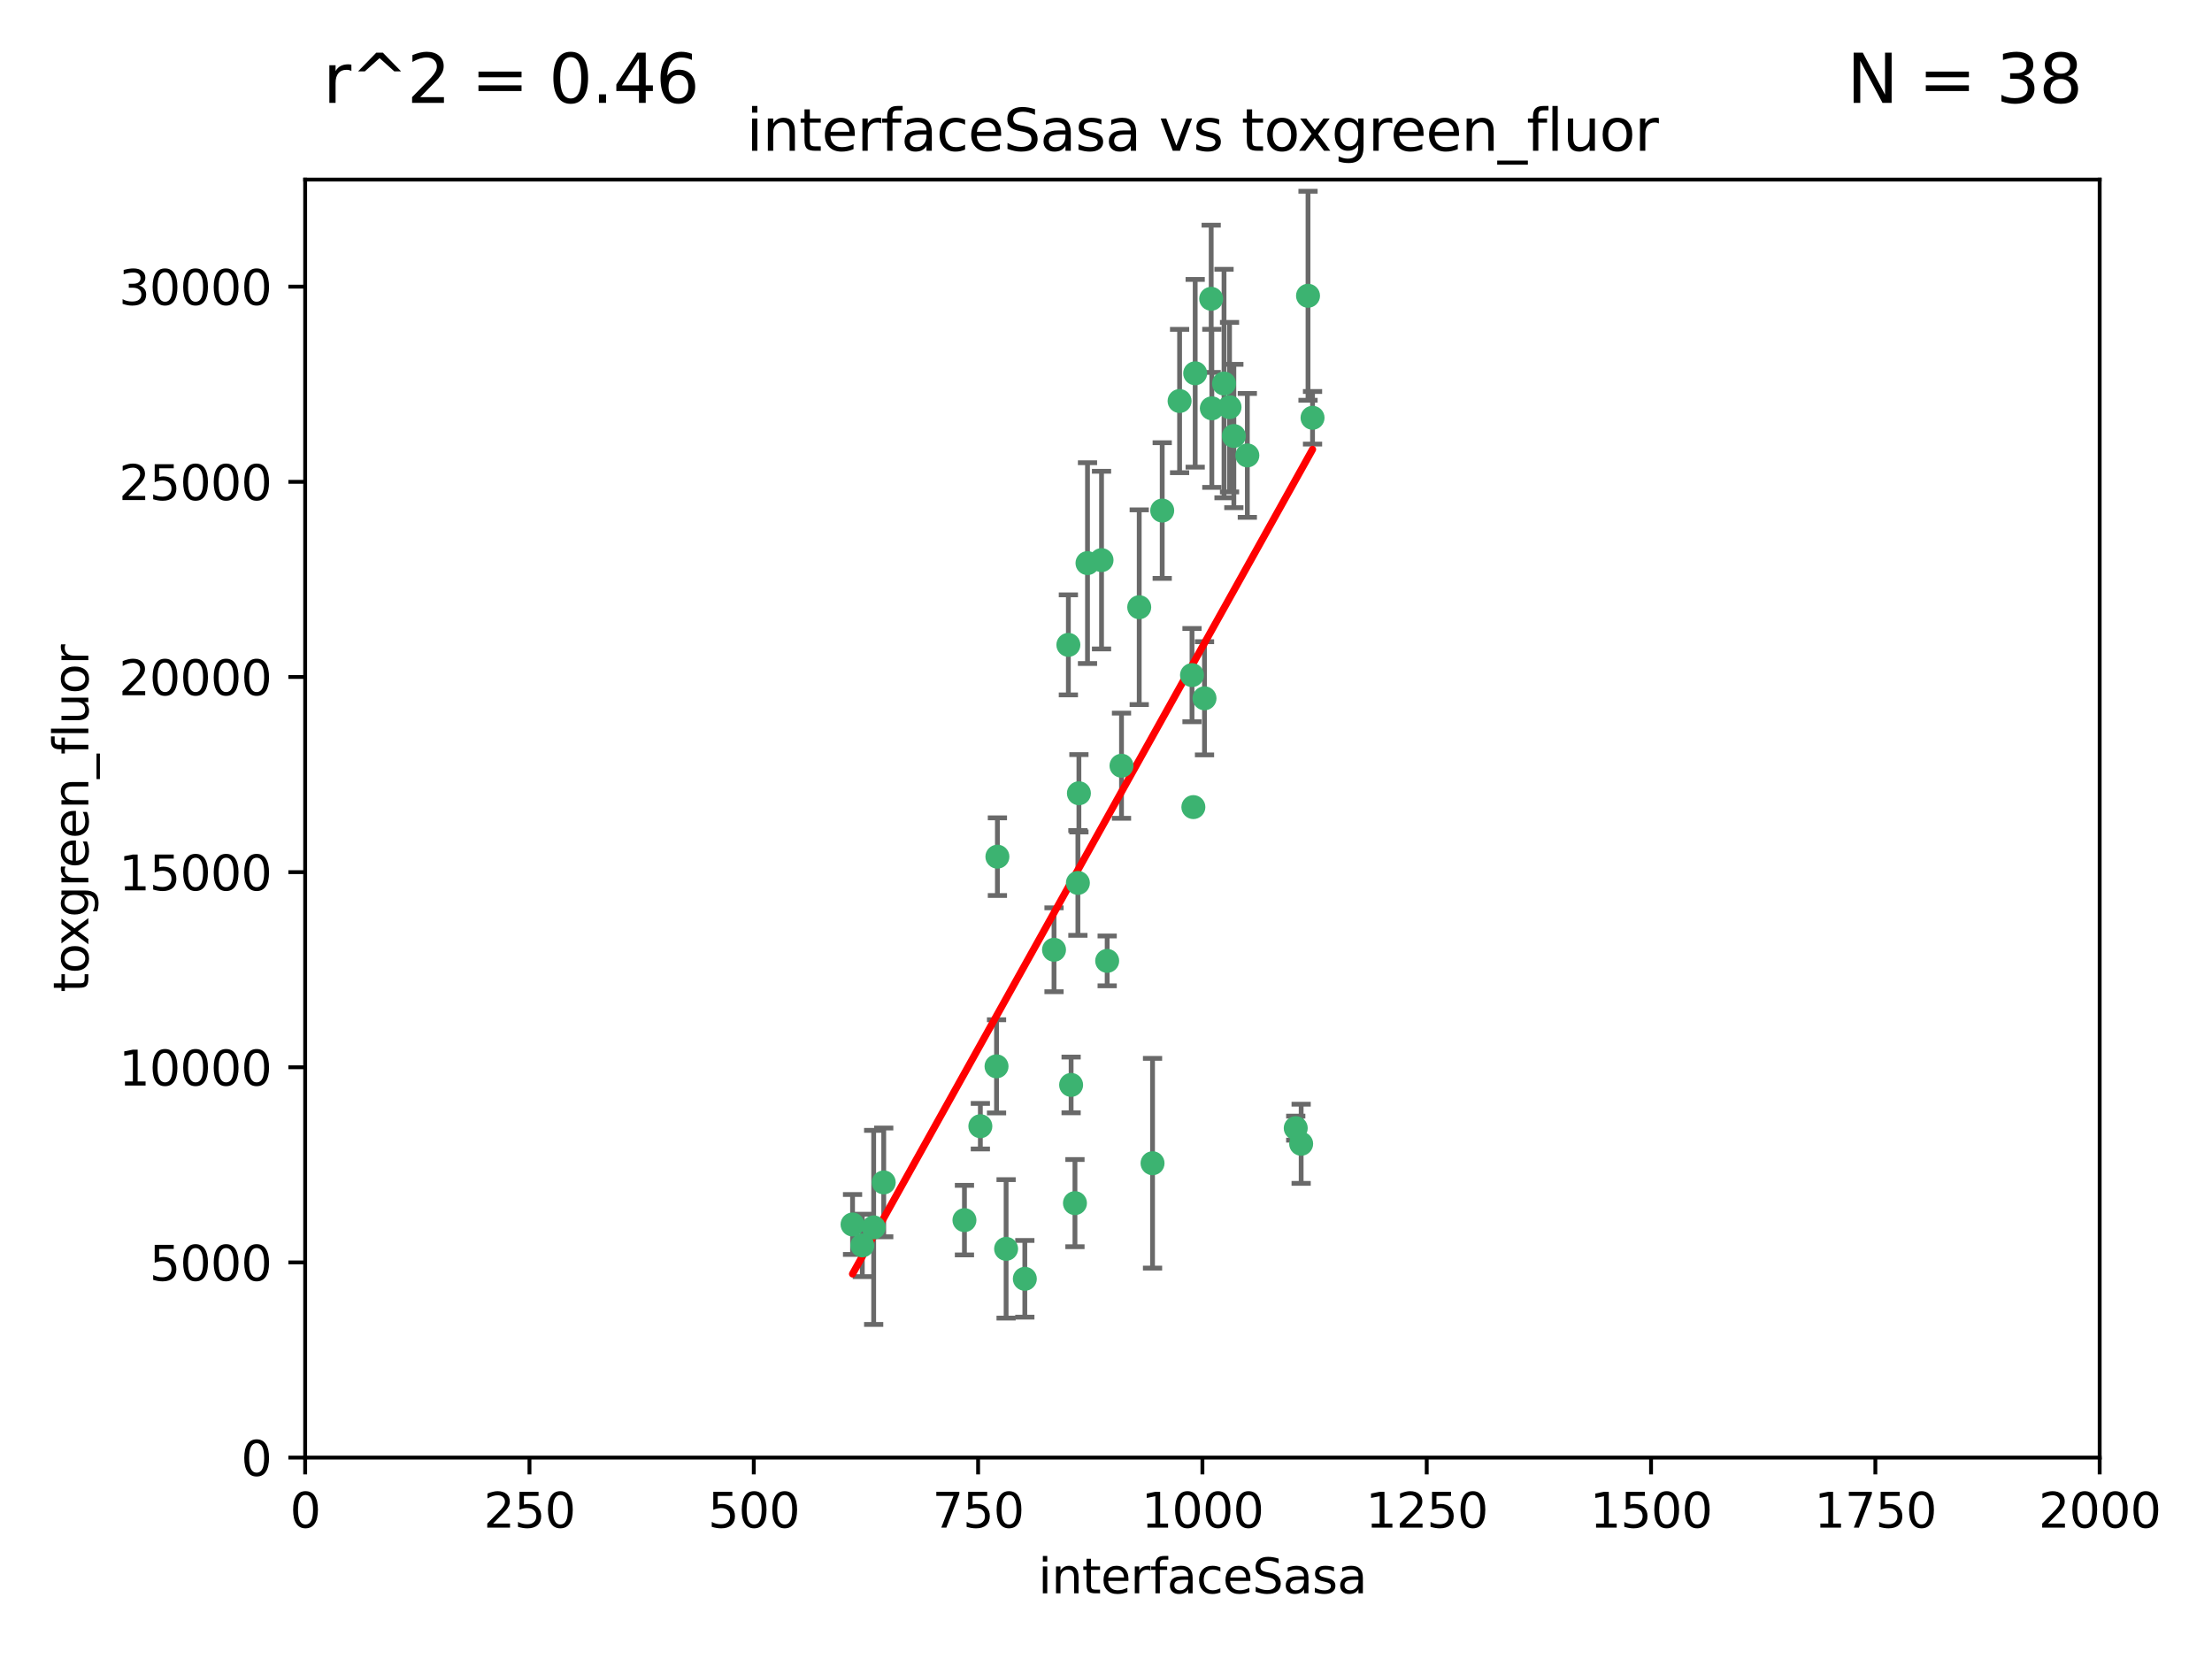 <?xml version="1.0" encoding="utf-8" standalone="no"?>
<!DOCTYPE svg PUBLIC "-//W3C//DTD SVG 1.1//EN"
  "http://www.w3.org/Graphics/SVG/1.1/DTD/svg11.dtd">
<svg xmlns:xlink="http://www.w3.org/1999/xlink" width="460.8pt" height="345.6pt" viewBox="0 0 460.8 345.6" xmlns="http://www.w3.org/2000/svg" version="1.1">
 <defs>
  <style type="text/css">*{stroke-linejoin: round; stroke-linecap: butt}</style>
 </defs>
 <g id="figure_1">
  <g id="patch_1">
   <path d="M 0 345.6 
L 460.8 345.6 
L 460.8 0 
L 0 0 
z
" style="fill: #ffffff"/>
  </g>
  <g id="axes_1">
   <g id="patch_2">
    <path d="M 63.571 303.64 
L 437.4 303.64 
L 437.4 37.411 
L 63.571 37.411 
z
" style="fill: #ffffff"/>
   </g>
   <g id="PathCollection_1">
    <defs>
     <path id="m2551315d1f" d="M 0 1.118 
C 0.297 1.118 0.581 1 0.791 0.791 
C 1 0.581 1.118 0.297 1.118 0 
C 1.118 -0.297 1 -0.581 0.791 -0.791 
C 0.581 -1 0.297 -1.118 0 -1.118 
C -0.297 -1.118 -0.581 -1 -0.791 -0.791 
C -1 -0.581 -1.118 -0.297 -1.118 0 
C -1.118 0.297 -1 0.581 -0.791 0.791 
C -0.581 1 -0.297 1.118 0 1.118 
z
" style="stroke: #3cb371"/>
    </defs>
    <g clip-path="url(#pf05a2a9d5d)">
     <use xlink:href="#m2551315d1f" x="272.484" y="61.614" style="fill: #3cb371; stroke: #3cb371"/>
     <use xlink:href="#m2551315d1f" x="257.033" y="90.829" style="fill: #3cb371; stroke: #3cb371"/>
     <use xlink:href="#m2551315d1f" x="242.11" y="106.358" style="fill: #3cb371; stroke: #3cb371"/>
     <use xlink:href="#m2551315d1f" x="252.448" y="85.062" style="fill: #3cb371; stroke: #3cb371"/>
     <use xlink:href="#m2551315d1f" x="254.987" y="79.9" style="fill: #3cb371; stroke: #3cb371"/>
     <use xlink:href="#m2551315d1f" x="273.426" y="87.031" style="fill: #3cb371; stroke: #3cb371"/>
     <use xlink:href="#m2551315d1f" x="250.921" y="145.468" style="fill: #3cb371; stroke: #3cb371"/>
     <use xlink:href="#m2551315d1f" x="229.469" y="116.682" style="fill: #3cb371; stroke: #3cb371"/>
     <use xlink:href="#m2551315d1f" x="226.546" y="117.306" style="fill: #3cb371; stroke: #3cb371"/>
     <use xlink:href="#m2551315d1f" x="252.312" y="62.244" style="fill: #3cb371; stroke: #3cb371"/>
     <use xlink:href="#m2551315d1f" x="179.632" y="259.442" style="fill: #3cb371; stroke: #3cb371"/>
     <use xlink:href="#m2551315d1f" x="230.645" y="200.168" style="fill: #3cb371; stroke: #3cb371"/>
     <use xlink:href="#m2551315d1f" x="259.843" y="94.872" style="fill: #3cb371; stroke: #3cb371"/>
     <use xlink:href="#m2551315d1f" x="248.317" y="140.634" style="fill: #3cb371; stroke: #3cb371"/>
     <use xlink:href="#m2551315d1f" x="248.979" y="77.763" style="fill: #3cb371; stroke: #3cb371"/>
     <use xlink:href="#m2551315d1f" x="224.757" y="165.251" style="fill: #3cb371; stroke: #3cb371"/>
     <use xlink:href="#m2551315d1f" x="256.134" y="84.817" style="fill: #3cb371; stroke: #3cb371"/>
     <use xlink:href="#m2551315d1f" x="245.731" y="83.54" style="fill: #3cb371; stroke: #3cb371"/>
     <use xlink:href="#m2551315d1f" x="269.927" y="235.012" style="fill: #3cb371; stroke: #3cb371"/>
     <use xlink:href="#m2551315d1f" x="240.095" y="242.324" style="fill: #3cb371; stroke: #3cb371"/>
     <use xlink:href="#m2551315d1f" x="223.133" y="226.007" style="fill: #3cb371; stroke: #3cb371"/>
     <use xlink:href="#m2551315d1f" x="219.572" y="197.854" style="fill: #3cb371; stroke: #3cb371"/>
     <use xlink:href="#m2551315d1f" x="223.933" y="250.635" style="fill: #3cb371; stroke: #3cb371"/>
     <use xlink:href="#m2551315d1f" x="207.778" y="178.461" style="fill: #3cb371; stroke: #3cb371"/>
     <use xlink:href="#m2551315d1f" x="207.596" y="222.137" style="fill: #3cb371; stroke: #3cb371"/>
     <use xlink:href="#m2551315d1f" x="237.321" y="126.494" style="fill: #3cb371; stroke: #3cb371"/>
     <use xlink:href="#m2551315d1f" x="200.912" y="254.176" style="fill: #3cb371; stroke: #3cb371"/>
     <use xlink:href="#m2551315d1f" x="184.096" y="246.318" style="fill: #3cb371; stroke: #3cb371"/>
     <use xlink:href="#m2551315d1f" x="222.561" y="134.337" style="fill: #3cb371; stroke: #3cb371"/>
     <use xlink:href="#m2551315d1f" x="233.63" y="159.514" style="fill: #3cb371; stroke: #3cb371"/>
     <use xlink:href="#m2551315d1f" x="271.054" y="238.271" style="fill: #3cb371; stroke: #3cb371"/>
     <use xlink:href="#m2551315d1f" x="213.49" y="266.399" style="fill: #3cb371; stroke: #3cb371"/>
     <use xlink:href="#m2551315d1f" x="204.226" y="234.61" style="fill: #3cb371; stroke: #3cb371"/>
     <use xlink:href="#m2551315d1f" x="248.6" y="168.134" style="fill: #3cb371; stroke: #3cb371"/>
     <use xlink:href="#m2551315d1f" x="182.002" y="255.69" style="fill: #3cb371; stroke: #3cb371"/>
     <use xlink:href="#m2551315d1f" x="177.602" y="255.08" style="fill: #3cb371; stroke: #3cb371"/>
     <use xlink:href="#m2551315d1f" x="209.591" y="260.159" style="fill: #3cb371; stroke: #3cb371"/>
     <use xlink:href="#m2551315d1f" x="224.544" y="183.926" style="fill: #3cb371; stroke: #3cb371"/>
    </g>
   </g>
   <g id="matplotlib.axis_1">
    <g id="xtick_1">
     <g id="line2d_1">
      <defs>
       <path id="m9811c3bdd0" d="M 0 0 
L 0 3.5 
" style="stroke: #000000; stroke-width: 0.8"/>
      </defs>
      <g>
       <use xlink:href="#m9811c3bdd0" x="63.571" y="303.64" style="stroke: #000000; stroke-width: 0.8"/>
      </g>
     </g>
     <g id="text_1">
      <!-- 0 -->
      <g transform="translate(60.39 318.238)scale(0.1 -0.1)">
       <defs>
        <path id="DejaVuSans-30" d="M 2034 4250 
Q 1547 4250 1301 3770 
Q 1056 3291 1056 2328 
Q 1056 1369 1301 889 
Q 1547 409 2034 409 
Q 2525 409 2770 889 
Q 3016 1369 3016 2328 
Q 3016 3291 2770 3770 
Q 2525 4250 2034 4250 
z
M 2034 4750 
Q 2819 4750 3233 4129 
Q 3647 3509 3647 2328 
Q 3647 1150 3233 529 
Q 2819 -91 2034 -91 
Q 1250 -91 836 529 
Q 422 1150 422 2328 
Q 422 3509 836 4129 
Q 1250 4750 2034 4750 
z
" transform="scale(0.016)"/>
       </defs>
       <use xlink:href="#DejaVuSans-30"/>
      </g>
     </g>
    </g>
    <g id="xtick_2">
     <g id="line2d_2">
      <g>
       <use xlink:href="#m9811c3bdd0" x="110.3" y="303.64" style="stroke: #000000; stroke-width: 0.8"/>
      </g>
     </g>
     <g id="text_2">
      <!-- 250 -->
      <g transform="translate(100.756 318.238)scale(0.1 -0.1)">
       <defs>
        <path id="DejaVuSans-32" d="M 1228 531 
L 3431 531 
L 3431 0 
L 469 0 
L 469 531 
Q 828 903 1448 1529 
Q 2069 2156 2228 2338 
Q 2531 2678 2651 2914 
Q 2772 3150 2772 3378 
Q 2772 3750 2511 3984 
Q 2250 4219 1831 4219 
Q 1534 4219 1204 4116 
Q 875 4013 500 3803 
L 500 4441 
Q 881 4594 1212 4672 
Q 1544 4750 1819 4750 
Q 2544 4750 2975 4387 
Q 3406 4025 3406 3419 
Q 3406 3131 3298 2873 
Q 3191 2616 2906 2266 
Q 2828 2175 2409 1742 
Q 1991 1309 1228 531 
z
" transform="scale(0.016)"/>
        <path id="DejaVuSans-35" d="M 691 4666 
L 3169 4666 
L 3169 4134 
L 1269 4134 
L 1269 2991 
Q 1406 3038 1543 3061 
Q 1681 3084 1819 3084 
Q 2600 3084 3056 2656 
Q 3513 2228 3513 1497 
Q 3513 744 3044 326 
Q 2575 -91 1722 -91 
Q 1428 -91 1123 -41 
Q 819 9 494 109 
L 494 744 
Q 775 591 1075 516 
Q 1375 441 1709 441 
Q 2250 441 2565 725 
Q 2881 1009 2881 1497 
Q 2881 1984 2565 2268 
Q 2250 2553 1709 2553 
Q 1456 2553 1204 2497 
Q 953 2441 691 2322 
L 691 4666 
z
" transform="scale(0.016)"/>
       </defs>
       <use xlink:href="#DejaVuSans-32"/>
       <use xlink:href="#DejaVuSans-35" x="63.623"/>
       <use xlink:href="#DejaVuSans-30" x="127.246"/>
      </g>
     </g>
    </g>
    <g id="xtick_3">
     <g id="line2d_3">
      <g>
       <use xlink:href="#m9811c3bdd0" x="157.028" y="303.64" style="stroke: #000000; stroke-width: 0.8"/>
      </g>
     </g>
     <g id="text_3">
      <!-- 500 -->
      <g transform="translate(147.485 318.238)scale(0.1 -0.1)">
       <use xlink:href="#DejaVuSans-35"/>
       <use xlink:href="#DejaVuSans-30" x="63.623"/>
       <use xlink:href="#DejaVuSans-30" x="127.246"/>
      </g>
     </g>
    </g>
    <g id="xtick_4">
     <g id="line2d_4">
      <g>
       <use xlink:href="#m9811c3bdd0" x="203.757" y="303.64" style="stroke: #000000; stroke-width: 0.8"/>
      </g>
     </g>
     <g id="text_4">
      <!-- 750 -->
      <g transform="translate(194.213 318.238)scale(0.1 -0.1)">
       <defs>
        <path id="DejaVuSans-37" d="M 525 4666 
L 3525 4666 
L 3525 4397 
L 1831 0 
L 1172 0 
L 2766 4134 
L 525 4134 
L 525 4666 
z
" transform="scale(0.016)"/>
       </defs>
       <use xlink:href="#DejaVuSans-37"/>
       <use xlink:href="#DejaVuSans-35" x="63.623"/>
       <use xlink:href="#DejaVuSans-30" x="127.246"/>
      </g>
     </g>
    </g>
    <g id="xtick_5">
     <g id="line2d_5">
      <g>
       <use xlink:href="#m9811c3bdd0" x="250.486" y="303.64" style="stroke: #000000; stroke-width: 0.8"/>
      </g>
     </g>
     <g id="text_5">
      <!-- 1000 -->
      <g transform="translate(237.761 318.238)scale(0.1 -0.1)">
       <defs>
        <path id="DejaVuSans-31" d="M 794 531 
L 1825 531 
L 1825 4091 
L 703 3866 
L 703 4441 
L 1819 4666 
L 2450 4666 
L 2450 531 
L 3481 531 
L 3481 0 
L 794 0 
L 794 531 
z
" transform="scale(0.016)"/>
       </defs>
       <use xlink:href="#DejaVuSans-31"/>
       <use xlink:href="#DejaVuSans-30" x="63.623"/>
       <use xlink:href="#DejaVuSans-30" x="127.246"/>
       <use xlink:href="#DejaVuSans-30" x="190.869"/>
      </g>
     </g>
    </g>
    <g id="xtick_6">
     <g id="line2d_6">
      <g>
       <use xlink:href="#m9811c3bdd0" x="297.214" y="303.64" style="stroke: #000000; stroke-width: 0.8"/>
      </g>
     </g>
     <g id="text_6">
      <!-- 1250 -->
      <g transform="translate(284.489 318.238)scale(0.1 -0.1)">
       <use xlink:href="#DejaVuSans-31"/>
       <use xlink:href="#DejaVuSans-32" x="63.623"/>
       <use xlink:href="#DejaVuSans-35" x="127.246"/>
       <use xlink:href="#DejaVuSans-30" x="190.869"/>
      </g>
     </g>
    </g>
    <g id="xtick_7">
     <g id="line2d_7">
      <g>
       <use xlink:href="#m9811c3bdd0" x="343.943" y="303.64" style="stroke: #000000; stroke-width: 0.8"/>
      </g>
     </g>
     <g id="text_7">
      <!-- 1500 -->
      <g transform="translate(331.218 318.238)scale(0.1 -0.1)">
       <use xlink:href="#DejaVuSans-31"/>
       <use xlink:href="#DejaVuSans-35" x="63.623"/>
       <use xlink:href="#DejaVuSans-30" x="127.246"/>
       <use xlink:href="#DejaVuSans-30" x="190.869"/>
      </g>
     </g>
    </g>
    <g id="xtick_8">
     <g id="line2d_8">
      <g>
       <use xlink:href="#m9811c3bdd0" x="390.671" y="303.64" style="stroke: #000000; stroke-width: 0.8"/>
      </g>
     </g>
     <g id="text_8">
      <!-- 1750 -->
      <g transform="translate(377.946 318.238)scale(0.1 -0.1)">
       <use xlink:href="#DejaVuSans-31"/>
       <use xlink:href="#DejaVuSans-37" x="63.623"/>
       <use xlink:href="#DejaVuSans-35" x="127.246"/>
       <use xlink:href="#DejaVuSans-30" x="190.869"/>
      </g>
     </g>
    </g>
    <g id="xtick_9">
     <g id="line2d_9">
      <g>
       <use xlink:href="#m9811c3bdd0" x="437.4" y="303.64" style="stroke: #000000; stroke-width: 0.8"/>
      </g>
     </g>
     <g id="text_9">
      <!-- 2000 -->
      <g transform="translate(424.675 318.238)scale(0.1 -0.1)">
       <use xlink:href="#DejaVuSans-32"/>
       <use xlink:href="#DejaVuSans-30" x="63.623"/>
       <use xlink:href="#DejaVuSans-30" x="127.246"/>
       <use xlink:href="#DejaVuSans-30" x="190.869"/>
      </g>
     </g>
    </g>
    <g id="text_10">
     <!-- interfaceSasa -->
     <g transform="translate(216.279 331.917)scale(0.1 -0.1)">
      <defs>
       <path id="DejaVuSans-69" d="M 603 3500 
L 1178 3500 
L 1178 0 
L 603 0 
L 603 3500 
z
M 603 4863 
L 1178 4863 
L 1178 4134 
L 603 4134 
L 603 4863 
z
" transform="scale(0.016)"/>
       <path id="DejaVuSans-6e" d="M 3513 2113 
L 3513 0 
L 2938 0 
L 2938 2094 
Q 2938 2591 2744 2837 
Q 2550 3084 2163 3084 
Q 1697 3084 1428 2787 
Q 1159 2491 1159 1978 
L 1159 0 
L 581 0 
L 581 3500 
L 1159 3500 
L 1159 2956 
Q 1366 3272 1645 3428 
Q 1925 3584 2291 3584 
Q 2894 3584 3203 3211 
Q 3513 2838 3513 2113 
z
" transform="scale(0.016)"/>
       <path id="DejaVuSans-74" d="M 1172 4494 
L 1172 3500 
L 2356 3500 
L 2356 3053 
L 1172 3053 
L 1172 1153 
Q 1172 725 1289 603 
Q 1406 481 1766 481 
L 2356 481 
L 2356 0 
L 1766 0 
Q 1100 0 847 248 
Q 594 497 594 1153 
L 594 3053 
L 172 3053 
L 172 3500 
L 594 3500 
L 594 4494 
L 1172 4494 
z
" transform="scale(0.016)"/>
       <path id="DejaVuSans-65" d="M 3597 1894 
L 3597 1613 
L 953 1613 
Q 991 1019 1311 708 
Q 1631 397 2203 397 
Q 2534 397 2845 478 
Q 3156 559 3463 722 
L 3463 178 
Q 3153 47 2828 -22 
Q 2503 -91 2169 -91 
Q 1331 -91 842 396 
Q 353 884 353 1716 
Q 353 2575 817 3079 
Q 1281 3584 2069 3584 
Q 2775 3584 3186 3129 
Q 3597 2675 3597 1894 
z
M 3022 2063 
Q 3016 2534 2758 2815 
Q 2500 3097 2075 3097 
Q 1594 3097 1305 2825 
Q 1016 2553 972 2059 
L 3022 2063 
z
" transform="scale(0.016)"/>
       <path id="DejaVuSans-72" d="M 2631 2963 
Q 2534 3019 2420 3045 
Q 2306 3072 2169 3072 
Q 1681 3072 1420 2755 
Q 1159 2438 1159 1844 
L 1159 0 
L 581 0 
L 581 3500 
L 1159 3500 
L 1159 2956 
Q 1341 3275 1631 3429 
Q 1922 3584 2338 3584 
Q 2397 3584 2469 3576 
Q 2541 3569 2628 3553 
L 2631 2963 
z
" transform="scale(0.016)"/>
       <path id="DejaVuSans-66" d="M 2375 4863 
L 2375 4384 
L 1825 4384 
Q 1516 4384 1395 4259 
Q 1275 4134 1275 3809 
L 1275 3500 
L 2222 3500 
L 2222 3053 
L 1275 3053 
L 1275 0 
L 697 0 
L 697 3053 
L 147 3053 
L 147 3500 
L 697 3500 
L 697 3744 
Q 697 4328 969 4595 
Q 1241 4863 1831 4863 
L 2375 4863 
z
" transform="scale(0.016)"/>
       <path id="DejaVuSans-61" d="M 2194 1759 
Q 1497 1759 1228 1600 
Q 959 1441 959 1056 
Q 959 750 1161 570 
Q 1363 391 1709 391 
Q 2188 391 2477 730 
Q 2766 1069 2766 1631 
L 2766 1759 
L 2194 1759 
z
M 3341 1997 
L 3341 0 
L 2766 0 
L 2766 531 
Q 2569 213 2275 61 
Q 1981 -91 1556 -91 
Q 1019 -91 701 211 
Q 384 513 384 1019 
Q 384 1609 779 1909 
Q 1175 2209 1959 2209 
L 2766 2209 
L 2766 2266 
Q 2766 2663 2505 2880 
Q 2244 3097 1772 3097 
Q 1472 3097 1187 3025 
Q 903 2953 641 2809 
L 641 3341 
Q 956 3463 1253 3523 
Q 1550 3584 1831 3584 
Q 2591 3584 2966 3190 
Q 3341 2797 3341 1997 
z
" transform="scale(0.016)"/>
       <path id="DejaVuSans-63" d="M 3122 3366 
L 3122 2828 
Q 2878 2963 2633 3030 
Q 2388 3097 2138 3097 
Q 1578 3097 1268 2742 
Q 959 2388 959 1747 
Q 959 1106 1268 751 
Q 1578 397 2138 397 
Q 2388 397 2633 464 
Q 2878 531 3122 666 
L 3122 134 
Q 2881 22 2623 -34 
Q 2366 -91 2075 -91 
Q 1284 -91 818 406 
Q 353 903 353 1747 
Q 353 2603 823 3093 
Q 1294 3584 2113 3584 
Q 2378 3584 2631 3529 
Q 2884 3475 3122 3366 
z
" transform="scale(0.016)"/>
       <path id="DejaVuSans-53" d="M 3425 4513 
L 3425 3897 
Q 3066 4069 2747 4153 
Q 2428 4238 2131 4238 
Q 1616 4238 1336 4038 
Q 1056 3838 1056 3469 
Q 1056 3159 1242 3001 
Q 1428 2844 1947 2747 
L 2328 2669 
Q 3034 2534 3370 2195 
Q 3706 1856 3706 1288 
Q 3706 609 3251 259 
Q 2797 -91 1919 -91 
Q 1588 -91 1214 -16 
Q 841 59 441 206 
L 441 856 
Q 825 641 1194 531 
Q 1563 422 1919 422 
Q 2459 422 2753 634 
Q 3047 847 3047 1241 
Q 3047 1584 2836 1778 
Q 2625 1972 2144 2069 
L 1759 2144 
Q 1053 2284 737 2584 
Q 422 2884 422 3419 
Q 422 4038 858 4394 
Q 1294 4750 2059 4750 
Q 2388 4750 2728 4690 
Q 3069 4631 3425 4513 
z
" transform="scale(0.016)"/>
       <path id="DejaVuSans-73" d="M 2834 3397 
L 2834 2853 
Q 2591 2978 2328 3040 
Q 2066 3103 1784 3103 
Q 1356 3103 1142 2972 
Q 928 2841 928 2578 
Q 928 2378 1081 2264 
Q 1234 2150 1697 2047 
L 1894 2003 
Q 2506 1872 2764 1633 
Q 3022 1394 3022 966 
Q 3022 478 2636 193 
Q 2250 -91 1575 -91 
Q 1294 -91 989 -36 
Q 684 19 347 128 
L 347 722 
Q 666 556 975 473 
Q 1284 391 1588 391 
Q 1994 391 2212 530 
Q 2431 669 2431 922 
Q 2431 1156 2273 1281 
Q 2116 1406 1581 1522 
L 1381 1569 
Q 847 1681 609 1914 
Q 372 2147 372 2553 
Q 372 3047 722 3315 
Q 1072 3584 1716 3584 
Q 2034 3584 2315 3537 
Q 2597 3491 2834 3397 
z
" transform="scale(0.016)"/>
      </defs>
      <use xlink:href="#DejaVuSans-69"/>
      <use xlink:href="#DejaVuSans-6e" x="27.783"/>
      <use xlink:href="#DejaVuSans-74" x="91.162"/>
      <use xlink:href="#DejaVuSans-65" x="130.371"/>
      <use xlink:href="#DejaVuSans-72" x="191.895"/>
      <use xlink:href="#DejaVuSans-66" x="233.008"/>
      <use xlink:href="#DejaVuSans-61" x="268.213"/>
      <use xlink:href="#DejaVuSans-63" x="329.492"/>
      <use xlink:href="#DejaVuSans-65" x="384.473"/>
      <use xlink:href="#DejaVuSans-53" x="445.996"/>
      <use xlink:href="#DejaVuSans-61" x="509.473"/>
      <use xlink:href="#DejaVuSans-73" x="570.752"/>
      <use xlink:href="#DejaVuSans-61" x="622.852"/>
     </g>
    </g>
   </g>
   <g id="matplotlib.axis_2">
    <g id="ytick_1">
     <g id="line2d_10">
      <defs>
       <path id="mde56952353" d="M 0 0 
L -3.5 0 
" style="stroke: #000000; stroke-width: 0.8"/>
      </defs>
      <g>
       <use xlink:href="#mde56952353" x="63.571" y="303.64" style="stroke: #000000; stroke-width: 0.8"/>
      </g>
     </g>
     <g id="text_11">
      <!-- 0 -->
      <g transform="translate(50.209 307.439)scale(0.1 -0.1)">
       <use xlink:href="#DejaVuSans-30"/>
      </g>
     </g>
    </g>
    <g id="ytick_2">
     <g id="line2d_11">
      <g>
       <use xlink:href="#mde56952353" x="63.571" y="262.986" style="stroke: #000000; stroke-width: 0.8"/>
      </g>
     </g>
     <g id="text_12">
      <!-- 5000 -->
      <g transform="translate(31.121 266.786)scale(0.1 -0.1)">
       <use xlink:href="#DejaVuSans-35"/>
       <use xlink:href="#DejaVuSans-30" x="63.623"/>
       <use xlink:href="#DejaVuSans-30" x="127.246"/>
       <use xlink:href="#DejaVuSans-30" x="190.869"/>
      </g>
     </g>
    </g>
    <g id="ytick_3">
     <g id="line2d_12">
      <g>
       <use xlink:href="#mde56952353" x="63.571" y="222.333" style="stroke: #000000; stroke-width: 0.8"/>
      </g>
     </g>
     <g id="text_13">
      <!-- 10000 -->
      <g transform="translate(24.759 226.132)scale(0.1 -0.1)">
       <use xlink:href="#DejaVuSans-31"/>
       <use xlink:href="#DejaVuSans-30" x="63.623"/>
       <use xlink:href="#DejaVuSans-30" x="127.246"/>
       <use xlink:href="#DejaVuSans-30" x="190.869"/>
       <use xlink:href="#DejaVuSans-30" x="254.492"/>
      </g>
     </g>
    </g>
    <g id="ytick_4">
     <g id="line2d_13">
      <g>
       <use xlink:href="#mde56952353" x="63.571" y="181.679" style="stroke: #000000; stroke-width: 0.8"/>
      </g>
     </g>
     <g id="text_14">
      <!-- 15000 -->
      <g transform="translate(24.759 185.478)scale(0.1 -0.1)">
       <use xlink:href="#DejaVuSans-31"/>
       <use xlink:href="#DejaVuSans-35" x="63.623"/>
       <use xlink:href="#DejaVuSans-30" x="127.246"/>
       <use xlink:href="#DejaVuSans-30" x="190.869"/>
       <use xlink:href="#DejaVuSans-30" x="254.492"/>
      </g>
     </g>
    </g>
    <g id="ytick_5">
     <g id="line2d_14">
      <g>
       <use xlink:href="#mde56952353" x="63.571" y="141.026" style="stroke: #000000; stroke-width: 0.8"/>
      </g>
     </g>
     <g id="text_15">
      <!-- 20000 -->
      <g transform="translate(24.759 144.825)scale(0.1 -0.1)">
       <use xlink:href="#DejaVuSans-32"/>
       <use xlink:href="#DejaVuSans-30" x="63.623"/>
       <use xlink:href="#DejaVuSans-30" x="127.246"/>
       <use xlink:href="#DejaVuSans-30" x="190.869"/>
       <use xlink:href="#DejaVuSans-30" x="254.492"/>
      </g>
     </g>
    </g>
    <g id="ytick_6">
     <g id="line2d_15">
      <g>
       <use xlink:href="#mde56952353" x="63.571" y="100.372" style="stroke: #000000; stroke-width: 0.8"/>
      </g>
     </g>
     <g id="text_16">
      <!-- 25000 -->
      <g transform="translate(24.759 104.171)scale(0.1 -0.1)">
       <use xlink:href="#DejaVuSans-32"/>
       <use xlink:href="#DejaVuSans-35" x="63.623"/>
       <use xlink:href="#DejaVuSans-30" x="127.246"/>
       <use xlink:href="#DejaVuSans-30" x="190.869"/>
       <use xlink:href="#DejaVuSans-30" x="254.492"/>
      </g>
     </g>
    </g>
    <g id="ytick_7">
     <g id="line2d_16">
      <g>
       <use xlink:href="#mde56952353" x="63.571" y="59.718" style="stroke: #000000; stroke-width: 0.8"/>
      </g>
     </g>
     <g id="text_17">
      <!-- 30000 -->
      <g transform="translate(24.759 63.518)scale(0.1 -0.1)">
       <defs>
        <path id="DejaVuSans-33" d="M 2597 2516 
Q 3050 2419 3304 2112 
Q 3559 1806 3559 1356 
Q 3559 666 3084 287 
Q 2609 -91 1734 -91 
Q 1441 -91 1130 -33 
Q 819 25 488 141 
L 488 750 
Q 750 597 1062 519 
Q 1375 441 1716 441 
Q 2309 441 2620 675 
Q 2931 909 2931 1356 
Q 2931 1769 2642 2001 
Q 2353 2234 1838 2234 
L 1294 2234 
L 1294 2753 
L 1863 2753 
Q 2328 2753 2575 2939 
Q 2822 3125 2822 3475 
Q 2822 3834 2567 4026 
Q 2313 4219 1838 4219 
Q 1578 4219 1281 4162 
Q 984 4106 628 3988 
L 628 4550 
Q 988 4650 1302 4700 
Q 1616 4750 1894 4750 
Q 2613 4750 3031 4423 
Q 3450 4097 3450 3541 
Q 3450 3153 3228 2886 
Q 3006 2619 2597 2516 
z
" transform="scale(0.016)"/>
       </defs>
       <use xlink:href="#DejaVuSans-33"/>
       <use xlink:href="#DejaVuSans-30" x="63.623"/>
       <use xlink:href="#DejaVuSans-30" x="127.246"/>
       <use xlink:href="#DejaVuSans-30" x="190.869"/>
       <use xlink:href="#DejaVuSans-30" x="254.492"/>
      </g>
     </g>
    </g>
    <g id="text_18">
     <!-- toxgreen_fluor -->
     <g transform="translate(18.401 206.72)rotate(-90)scale(0.1 -0.1)">
      <defs>
       <path id="DejaVuSans-6f" d="M 1959 3097 
Q 1497 3097 1228 2736 
Q 959 2375 959 1747 
Q 959 1119 1226 758 
Q 1494 397 1959 397 
Q 2419 397 2687 759 
Q 2956 1122 2956 1747 
Q 2956 2369 2687 2733 
Q 2419 3097 1959 3097 
z
M 1959 3584 
Q 2709 3584 3137 3096 
Q 3566 2609 3566 1747 
Q 3566 888 3137 398 
Q 2709 -91 1959 -91 
Q 1206 -91 779 398 
Q 353 888 353 1747 
Q 353 2609 779 3096 
Q 1206 3584 1959 3584 
z
" transform="scale(0.016)"/>
       <path id="DejaVuSans-78" d="M 3513 3500 
L 2247 1797 
L 3578 0 
L 2900 0 
L 1881 1375 
L 863 0 
L 184 0 
L 1544 1831 
L 300 3500 
L 978 3500 
L 1906 2253 
L 2834 3500 
L 3513 3500 
z
" transform="scale(0.016)"/>
       <path id="DejaVuSans-67" d="M 2906 1791 
Q 2906 2416 2648 2759 
Q 2391 3103 1925 3103 
Q 1463 3103 1205 2759 
Q 947 2416 947 1791 
Q 947 1169 1205 825 
Q 1463 481 1925 481 
Q 2391 481 2648 825 
Q 2906 1169 2906 1791 
z
M 3481 434 
Q 3481 -459 3084 -895 
Q 2688 -1331 1869 -1331 
Q 1566 -1331 1297 -1286 
Q 1028 -1241 775 -1147 
L 775 -588 
Q 1028 -725 1275 -790 
Q 1522 -856 1778 -856 
Q 2344 -856 2625 -561 
Q 2906 -266 2906 331 
L 2906 616 
Q 2728 306 2450 153 
Q 2172 0 1784 0 
Q 1141 0 747 490 
Q 353 981 353 1791 
Q 353 2603 747 3093 
Q 1141 3584 1784 3584 
Q 2172 3584 2450 3431 
Q 2728 3278 2906 2969 
L 2906 3500 
L 3481 3500 
L 3481 434 
z
" transform="scale(0.016)"/>
       <path id="DejaVuSans-5f" d="M 3263 -1063 
L 3263 -1509 
L -63 -1509 
L -63 -1063 
L 3263 -1063 
z
" transform="scale(0.016)"/>
       <path id="DejaVuSans-6c" d="M 603 4863 
L 1178 4863 
L 1178 0 
L 603 0 
L 603 4863 
z
" transform="scale(0.016)"/>
       <path id="DejaVuSans-75" d="M 544 1381 
L 544 3500 
L 1119 3500 
L 1119 1403 
Q 1119 906 1312 657 
Q 1506 409 1894 409 
Q 2359 409 2629 706 
Q 2900 1003 2900 1516 
L 2900 3500 
L 3475 3500 
L 3475 0 
L 2900 0 
L 2900 538 
Q 2691 219 2414 64 
Q 2138 -91 1772 -91 
Q 1169 -91 856 284 
Q 544 659 544 1381 
z
M 1991 3584 
L 1991 3584 
z
" transform="scale(0.016)"/>
      </defs>
      <use xlink:href="#DejaVuSans-74"/>
      <use xlink:href="#DejaVuSans-6f" x="39.209"/>
      <use xlink:href="#DejaVuSans-78" x="97.266"/>
      <use xlink:href="#DejaVuSans-67" x="156.445"/>
      <use xlink:href="#DejaVuSans-72" x="219.922"/>
      <use xlink:href="#DejaVuSans-65" x="258.785"/>
      <use xlink:href="#DejaVuSans-65" x="320.309"/>
      <use xlink:href="#DejaVuSans-6e" x="381.832"/>
      <use xlink:href="#DejaVuSans-5f" x="445.211"/>
      <use xlink:href="#DejaVuSans-66" x="495.211"/>
      <use xlink:href="#DejaVuSans-6c" x="530.416"/>
      <use xlink:href="#DejaVuSans-75" x="558.199"/>
      <use xlink:href="#DejaVuSans-6f" x="621.578"/>
      <use xlink:href="#DejaVuSans-72" x="682.76"/>
     </g>
    </g>
   </g>
   <g id="LineCollection_1">
    <path d="M 272.484 83.38 
L 272.484 39.848 
" clip-path="url(#pf05a2a9d5d)" style="fill: none; stroke: #696969"/>
    <path d="M 257.033 105.759 
L 257.033 75.9 
" clip-path="url(#pf05a2a9d5d)" style="fill: none; stroke: #696969"/>
    <path d="M 242.11 120.489 
L 242.11 92.227 
" clip-path="url(#pf05a2a9d5d)" style="fill: none; stroke: #696969"/>
    <path d="M 252.448 101.528 
L 252.448 68.595 
" clip-path="url(#pf05a2a9d5d)" style="fill: none; stroke: #696969"/>
    <path d="M 254.987 103.698 
L 254.987 56.102 
" clip-path="url(#pf05a2a9d5d)" style="fill: none; stroke: #696969"/>
    <path d="M 273.426 92.506 
L 273.426 81.557 
" clip-path="url(#pf05a2a9d5d)" style="fill: none; stroke: #696969"/>
    <path d="M 250.921 157.254 
L 250.921 133.683 
" clip-path="url(#pf05a2a9d5d)" style="fill: none; stroke: #696969"/>
    <path d="M 229.469 135.19 
L 229.469 98.175 
" clip-path="url(#pf05a2a9d5d)" style="fill: none; stroke: #696969"/>
    <path d="M 226.546 138.218 
L 226.546 96.393 
" clip-path="url(#pf05a2a9d5d)" style="fill: none; stroke: #696969"/>
    <path d="M 252.312 77.579 
L 252.312 46.91 
" clip-path="url(#pf05a2a9d5d)" style="fill: none; stroke: #696969"/>
    <path d="M 179.632 265.941 
L 179.632 252.944 
" clip-path="url(#pf05a2a9d5d)" style="fill: none; stroke: #696969"/>
    <path d="M 230.645 205.359 
L 230.645 194.977 
" clip-path="url(#pf05a2a9d5d)" style="fill: none; stroke: #696969"/>
    <path d="M 259.843 107.775 
L 259.843 81.969 
" clip-path="url(#pf05a2a9d5d)" style="fill: none; stroke: #696969"/>
    <path d="M 248.317 150.349 
L 248.317 130.92 
" clip-path="url(#pf05a2a9d5d)" style="fill: none; stroke: #696969"/>
    <path d="M 248.979 97.317 
L 248.979 58.209 
" clip-path="url(#pf05a2a9d5d)" style="fill: none; stroke: #696969"/>
    <path d="M 224.757 173.31 
L 224.757 157.193 
" clip-path="url(#pf05a2a9d5d)" style="fill: none; stroke: #696969"/>
    <path d="M 256.134 102.476 
L 256.134 67.157 
" clip-path="url(#pf05a2a9d5d)" style="fill: none; stroke: #696969"/>
    <path d="M 245.731 98.468 
L 245.731 68.613 
" clip-path="url(#pf05a2a9d5d)" style="fill: none; stroke: #696969"/>
    <path d="M 269.927 237.516 
L 269.927 232.507 
" clip-path="url(#pf05a2a9d5d)" style="fill: none; stroke: #696969"/>
    <path d="M 240.095 264.166 
L 240.095 220.481 
" clip-path="url(#pf05a2a9d5d)" style="fill: none; stroke: #696969"/>
    <path d="M 223.133 231.811 
L 223.133 220.203 
" clip-path="url(#pf05a2a9d5d)" style="fill: none; stroke: #696969"/>
    <path d="M 219.572 206.59 
L 219.572 189.118 
" clip-path="url(#pf05a2a9d5d)" style="fill: none; stroke: #696969"/>
    <path d="M 223.933 259.717 
L 223.933 241.553 
" clip-path="url(#pf05a2a9d5d)" style="fill: none; stroke: #696969"/>
    <path d="M 207.778 186.549 
L 207.778 170.372 
" clip-path="url(#pf05a2a9d5d)" style="fill: none; stroke: #696969"/>
    <path d="M 207.596 231.84 
L 207.596 212.434 
" clip-path="url(#pf05a2a9d5d)" style="fill: none; stroke: #696969"/>
    <path d="M 237.321 146.774 
L 237.321 106.214 
" clip-path="url(#pf05a2a9d5d)" style="fill: none; stroke: #696969"/>
    <path d="M 200.912 261.425 
L 200.912 246.927 
" clip-path="url(#pf05a2a9d5d)" style="fill: none; stroke: #696969"/>
    <path d="M 184.096 257.644 
L 184.096 234.991 
" clip-path="url(#pf05a2a9d5d)" style="fill: none; stroke: #696969"/>
    <path d="M 222.561 144.76 
L 222.561 123.915 
" clip-path="url(#pf05a2a9d5d)" style="fill: none; stroke: #696969"/>
    <path d="M 233.63 170.467 
L 233.63 148.56 
" clip-path="url(#pf05a2a9d5d)" style="fill: none; stroke: #696969"/>
    <path d="M 271.054 246.513 
L 271.054 230.028 
" clip-path="url(#pf05a2a9d5d)" style="fill: none; stroke: #696969"/>
    <path d="M 213.49 274.385 
L 213.49 258.414 
" clip-path="url(#pf05a2a9d5d)" style="fill: none; stroke: #696969"/>
    <path d="M 204.226 239.354 
L 204.226 229.865 
" clip-path="url(#pf05a2a9d5d)" style="fill: none; stroke: #696969"/>
    <path d="M 248.6 168.892 
L 248.6 167.376 
" clip-path="url(#pf05a2a9d5d)" style="fill: none; stroke: #696969"/>
    <path d="M 182.002 275.904 
L 182.002 235.477 
" clip-path="url(#pf05a2a9d5d)" style="fill: none; stroke: #696969"/>
    <path d="M 177.602 261.323 
L 177.602 248.837 
" clip-path="url(#pf05a2a9d5d)" style="fill: none; stroke: #696969"/>
    <path d="M 209.591 274.58 
L 209.591 245.738 
" clip-path="url(#pf05a2a9d5d)" style="fill: none; stroke: #696969"/>
    <path d="M 224.544 194.845 
L 224.544 173.007 
" clip-path="url(#pf05a2a9d5d)" style="fill: none; stroke: #696969"/>
   </g>
   <g id="line2d_17">
    <defs>
     <path id="m50320c8cef" d="M 2 0 
L -2 -0 
" style="stroke: #696969"/>
    </defs>
    <g clip-path="url(#pf05a2a9d5d)">
     <use xlink:href="#m50320c8cef" x="272.484" y="83.38" style="fill: #696969; stroke: #696969"/>
     <use xlink:href="#m50320c8cef" x="257.033" y="105.759" style="fill: #696969; stroke: #696969"/>
     <use xlink:href="#m50320c8cef" x="242.11" y="120.489" style="fill: #696969; stroke: #696969"/>
     <use xlink:href="#m50320c8cef" x="252.448" y="101.528" style="fill: #696969; stroke: #696969"/>
     <use xlink:href="#m50320c8cef" x="254.987" y="103.698" style="fill: #696969; stroke: #696969"/>
     <use xlink:href="#m50320c8cef" x="273.426" y="92.506" style="fill: #696969; stroke: #696969"/>
     <use xlink:href="#m50320c8cef" x="250.921" y="157.254" style="fill: #696969; stroke: #696969"/>
     <use xlink:href="#m50320c8cef" x="229.469" y="135.19" style="fill: #696969; stroke: #696969"/>
     <use xlink:href="#m50320c8cef" x="226.546" y="138.218" style="fill: #696969; stroke: #696969"/>
     <use xlink:href="#m50320c8cef" x="252.312" y="77.579" style="fill: #696969; stroke: #696969"/>
     <use xlink:href="#m50320c8cef" x="179.632" y="265.941" style="fill: #696969; stroke: #696969"/>
     <use xlink:href="#m50320c8cef" x="230.645" y="205.359" style="fill: #696969; stroke: #696969"/>
     <use xlink:href="#m50320c8cef" x="259.843" y="107.775" style="fill: #696969; stroke: #696969"/>
     <use xlink:href="#m50320c8cef" x="248.317" y="150.349" style="fill: #696969; stroke: #696969"/>
     <use xlink:href="#m50320c8cef" x="248.979" y="97.317" style="fill: #696969; stroke: #696969"/>
     <use xlink:href="#m50320c8cef" x="224.757" y="173.31" style="fill: #696969; stroke: #696969"/>
     <use xlink:href="#m50320c8cef" x="256.134" y="102.476" style="fill: #696969; stroke: #696969"/>
     <use xlink:href="#m50320c8cef" x="245.731" y="98.468" style="fill: #696969; stroke: #696969"/>
     <use xlink:href="#m50320c8cef" x="269.927" y="237.516" style="fill: #696969; stroke: #696969"/>
     <use xlink:href="#m50320c8cef" x="240.095" y="264.166" style="fill: #696969; stroke: #696969"/>
     <use xlink:href="#m50320c8cef" x="223.133" y="231.811" style="fill: #696969; stroke: #696969"/>
     <use xlink:href="#m50320c8cef" x="219.572" y="206.59" style="fill: #696969; stroke: #696969"/>
     <use xlink:href="#m50320c8cef" x="223.933" y="259.717" style="fill: #696969; stroke: #696969"/>
     <use xlink:href="#m50320c8cef" x="207.778" y="186.549" style="fill: #696969; stroke: #696969"/>
     <use xlink:href="#m50320c8cef" x="207.596" y="231.84" style="fill: #696969; stroke: #696969"/>
     <use xlink:href="#m50320c8cef" x="237.321" y="146.774" style="fill: #696969; stroke: #696969"/>
     <use xlink:href="#m50320c8cef" x="200.912" y="261.425" style="fill: #696969; stroke: #696969"/>
     <use xlink:href="#m50320c8cef" x="184.096" y="257.644" style="fill: #696969; stroke: #696969"/>
     <use xlink:href="#m50320c8cef" x="222.561" y="144.76" style="fill: #696969; stroke: #696969"/>
     <use xlink:href="#m50320c8cef" x="233.63" y="170.467" style="fill: #696969; stroke: #696969"/>
     <use xlink:href="#m50320c8cef" x="271.054" y="246.513" style="fill: #696969; stroke: #696969"/>
     <use xlink:href="#m50320c8cef" x="213.49" y="274.385" style="fill: #696969; stroke: #696969"/>
     <use xlink:href="#m50320c8cef" x="204.226" y="239.354" style="fill: #696969; stroke: #696969"/>
     <use xlink:href="#m50320c8cef" x="248.6" y="168.892" style="fill: #696969; stroke: #696969"/>
     <use xlink:href="#m50320c8cef" x="182.002" y="275.904" style="fill: #696969; stroke: #696969"/>
     <use xlink:href="#m50320c8cef" x="177.602" y="261.323" style="fill: #696969; stroke: #696969"/>
     <use xlink:href="#m50320c8cef" x="209.591" y="274.58" style="fill: #696969; stroke: #696969"/>
     <use xlink:href="#m50320c8cef" x="224.544" y="194.845" style="fill: #696969; stroke: #696969"/>
    </g>
   </g>
   <g id="line2d_18">
    <g clip-path="url(#pf05a2a9d5d)">
     <use xlink:href="#m50320c8cef" x="272.484" y="39.848" style="fill: #696969; stroke: #696969"/>
     <use xlink:href="#m50320c8cef" x="257.033" y="75.9" style="fill: #696969; stroke: #696969"/>
     <use xlink:href="#m50320c8cef" x="242.11" y="92.227" style="fill: #696969; stroke: #696969"/>
     <use xlink:href="#m50320c8cef" x="252.448" y="68.595" style="fill: #696969; stroke: #696969"/>
     <use xlink:href="#m50320c8cef" x="254.987" y="56.102" style="fill: #696969; stroke: #696969"/>
     <use xlink:href="#m50320c8cef" x="273.426" y="81.557" style="fill: #696969; stroke: #696969"/>
     <use xlink:href="#m50320c8cef" x="250.921" y="133.683" style="fill: #696969; stroke: #696969"/>
     <use xlink:href="#m50320c8cef" x="229.469" y="98.175" style="fill: #696969; stroke: #696969"/>
     <use xlink:href="#m50320c8cef" x="226.546" y="96.393" style="fill: #696969; stroke: #696969"/>
     <use xlink:href="#m50320c8cef" x="252.312" y="46.91" style="fill: #696969; stroke: #696969"/>
     <use xlink:href="#m50320c8cef" x="179.632" y="252.944" style="fill: #696969; stroke: #696969"/>
     <use xlink:href="#m50320c8cef" x="230.645" y="194.977" style="fill: #696969; stroke: #696969"/>
     <use xlink:href="#m50320c8cef" x="259.843" y="81.969" style="fill: #696969; stroke: #696969"/>
     <use xlink:href="#m50320c8cef" x="248.317" y="130.92" style="fill: #696969; stroke: #696969"/>
     <use xlink:href="#m50320c8cef" x="248.979" y="58.209" style="fill: #696969; stroke: #696969"/>
     <use xlink:href="#m50320c8cef" x="224.757" y="157.193" style="fill: #696969; stroke: #696969"/>
     <use xlink:href="#m50320c8cef" x="256.134" y="67.157" style="fill: #696969; stroke: #696969"/>
     <use xlink:href="#m50320c8cef" x="245.731" y="68.613" style="fill: #696969; stroke: #696969"/>
     <use xlink:href="#m50320c8cef" x="269.927" y="232.507" style="fill: #696969; stroke: #696969"/>
     <use xlink:href="#m50320c8cef" x="240.095" y="220.481" style="fill: #696969; stroke: #696969"/>
     <use xlink:href="#m50320c8cef" x="223.133" y="220.203" style="fill: #696969; stroke: #696969"/>
     <use xlink:href="#m50320c8cef" x="219.572" y="189.118" style="fill: #696969; stroke: #696969"/>
     <use xlink:href="#m50320c8cef" x="223.933" y="241.553" style="fill: #696969; stroke: #696969"/>
     <use xlink:href="#m50320c8cef" x="207.778" y="170.372" style="fill: #696969; stroke: #696969"/>
     <use xlink:href="#m50320c8cef" x="207.596" y="212.434" style="fill: #696969; stroke: #696969"/>
     <use xlink:href="#m50320c8cef" x="237.321" y="106.214" style="fill: #696969; stroke: #696969"/>
     <use xlink:href="#m50320c8cef" x="200.912" y="246.927" style="fill: #696969; stroke: #696969"/>
     <use xlink:href="#m50320c8cef" x="184.096" y="234.991" style="fill: #696969; stroke: #696969"/>
     <use xlink:href="#m50320c8cef" x="222.561" y="123.915" style="fill: #696969; stroke: #696969"/>
     <use xlink:href="#m50320c8cef" x="233.63" y="148.56" style="fill: #696969; stroke: #696969"/>
     <use xlink:href="#m50320c8cef" x="271.054" y="230.028" style="fill: #696969; stroke: #696969"/>
     <use xlink:href="#m50320c8cef" x="213.49" y="258.414" style="fill: #696969; stroke: #696969"/>
     <use xlink:href="#m50320c8cef" x="204.226" y="229.865" style="fill: #696969; stroke: #696969"/>
     <use xlink:href="#m50320c8cef" x="248.6" y="167.376" style="fill: #696969; stroke: #696969"/>
     <use xlink:href="#m50320c8cef" x="182.002" y="235.477" style="fill: #696969; stroke: #696969"/>
     <use xlink:href="#m50320c8cef" x="177.602" y="248.837" style="fill: #696969; stroke: #696969"/>
     <use xlink:href="#m50320c8cef" x="209.591" y="245.738" style="fill: #696969; stroke: #696969"/>
     <use xlink:href="#m50320c8cef" x="224.544" y="173.007" style="fill: #696969; stroke: #696969"/>
    </g>
   </g>
   <g id="line2d_19">
    <path d="M 272.484 95.306 
L 257.033 123.001 
L 242.11 149.751 
L 252.448 131.219 
L 254.987 126.669 
L 273.426 93.617 
L 250.921 133.957 
L 229.469 172.409 
L 226.546 177.65 
L 252.312 131.464 
L 179.632 261.742 
L 230.645 170.302 
L 259.843 117.965 
L 248.317 138.624 
L 248.979 137.438 
L 224.757 180.856 
L 256.134 124.612 
L 245.731 143.261 
L 269.927 99.889 
L 240.095 153.362 
L 223.133 183.767 
L 219.572 190.15 
L 223.933 182.333 
L 207.778 211.291 
L 207.596 211.616 
L 237.321 158.334 
L 200.912 223.597 
L 184.096 253.741 
L 222.561 184.793 
L 233.63 164.951 
L 271.054 97.869 
L 213.49 201.052 
L 204.226 217.657 
L 248.6 138.118 
L 182.002 257.494 
L 177.602 265.381 
L 209.591 208.041 
L 224.544 181.238 
" clip-path="url(#pf05a2a9d5d)" style="fill: none; stroke: #ff0000; stroke-width: 1.5; stroke-linecap: square"/>
   </g>
   <g id="line2d_20">
    <defs>
     <path id="mc5e96597f6" d="M 0 2 
C 0.53 2 1.039 1.789 1.414 1.414 
C 1.789 1.039 2 0.53 2 0 
C 2 -0.53 1.789 -1.039 1.414 -1.414 
C 1.039 -1.789 0.53 -2 0 -2 
C -0.53 -2 -1.039 -1.789 -1.414 -1.414 
C -1.789 -1.039 -2 -0.53 -2 0 
C -2 0.53 -1.789 1.039 -1.414 1.414 
C -1.039 1.789 -0.53 2 0 2 
z
" style="stroke: #3cb371"/>
    </defs>
    <g clip-path="url(#pf05a2a9d5d)">
     <use xlink:href="#mc5e96597f6" x="272.484" y="61.614" style="fill: #3cb371; stroke: #3cb371"/>
     <use xlink:href="#mc5e96597f6" x="257.033" y="90.829" style="fill: #3cb371; stroke: #3cb371"/>
     <use xlink:href="#mc5e96597f6" x="242.11" y="106.358" style="fill: #3cb371; stroke: #3cb371"/>
     <use xlink:href="#mc5e96597f6" x="252.448" y="85.062" style="fill: #3cb371; stroke: #3cb371"/>
     <use xlink:href="#mc5e96597f6" x="254.987" y="79.9" style="fill: #3cb371; stroke: #3cb371"/>
     <use xlink:href="#mc5e96597f6" x="273.426" y="87.031" style="fill: #3cb371; stroke: #3cb371"/>
     <use xlink:href="#mc5e96597f6" x="250.921" y="145.468" style="fill: #3cb371; stroke: #3cb371"/>
     <use xlink:href="#mc5e96597f6" x="229.469" y="116.682" style="fill: #3cb371; stroke: #3cb371"/>
     <use xlink:href="#mc5e96597f6" x="226.546" y="117.306" style="fill: #3cb371; stroke: #3cb371"/>
     <use xlink:href="#mc5e96597f6" x="252.312" y="62.244" style="fill: #3cb371; stroke: #3cb371"/>
     <use xlink:href="#mc5e96597f6" x="179.632" y="259.442" style="fill: #3cb371; stroke: #3cb371"/>
     <use xlink:href="#mc5e96597f6" x="230.645" y="200.168" style="fill: #3cb371; stroke: #3cb371"/>
     <use xlink:href="#mc5e96597f6" x="259.843" y="94.872" style="fill: #3cb371; stroke: #3cb371"/>
     <use xlink:href="#mc5e96597f6" x="248.317" y="140.634" style="fill: #3cb371; stroke: #3cb371"/>
     <use xlink:href="#mc5e96597f6" x="248.979" y="77.763" style="fill: #3cb371; stroke: #3cb371"/>
     <use xlink:href="#mc5e96597f6" x="224.757" y="165.251" style="fill: #3cb371; stroke: #3cb371"/>
     <use xlink:href="#mc5e96597f6" x="256.134" y="84.817" style="fill: #3cb371; stroke: #3cb371"/>
     <use xlink:href="#mc5e96597f6" x="245.731" y="83.54" style="fill: #3cb371; stroke: #3cb371"/>
     <use xlink:href="#mc5e96597f6" x="269.927" y="235.012" style="fill: #3cb371; stroke: #3cb371"/>
     <use xlink:href="#mc5e96597f6" x="240.095" y="242.324" style="fill: #3cb371; stroke: #3cb371"/>
     <use xlink:href="#mc5e96597f6" x="223.133" y="226.007" style="fill: #3cb371; stroke: #3cb371"/>
     <use xlink:href="#mc5e96597f6" x="219.572" y="197.854" style="fill: #3cb371; stroke: #3cb371"/>
     <use xlink:href="#mc5e96597f6" x="223.933" y="250.635" style="fill: #3cb371; stroke: #3cb371"/>
     <use xlink:href="#mc5e96597f6" x="207.778" y="178.461" style="fill: #3cb371; stroke: #3cb371"/>
     <use xlink:href="#mc5e96597f6" x="207.596" y="222.137" style="fill: #3cb371; stroke: #3cb371"/>
     <use xlink:href="#mc5e96597f6" x="237.321" y="126.494" style="fill: #3cb371; stroke: #3cb371"/>
     <use xlink:href="#mc5e96597f6" x="200.912" y="254.176" style="fill: #3cb371; stroke: #3cb371"/>
     <use xlink:href="#mc5e96597f6" x="184.096" y="246.318" style="fill: #3cb371; stroke: #3cb371"/>
     <use xlink:href="#mc5e96597f6" x="222.561" y="134.337" style="fill: #3cb371; stroke: #3cb371"/>
     <use xlink:href="#mc5e96597f6" x="233.63" y="159.514" style="fill: #3cb371; stroke: #3cb371"/>
     <use xlink:href="#mc5e96597f6" x="271.054" y="238.271" style="fill: #3cb371; stroke: #3cb371"/>
     <use xlink:href="#mc5e96597f6" x="213.49" y="266.399" style="fill: #3cb371; stroke: #3cb371"/>
     <use xlink:href="#mc5e96597f6" x="204.226" y="234.61" style="fill: #3cb371; stroke: #3cb371"/>
     <use xlink:href="#mc5e96597f6" x="248.6" y="168.134" style="fill: #3cb371; stroke: #3cb371"/>
     <use xlink:href="#mc5e96597f6" x="182.002" y="255.69" style="fill: #3cb371; stroke: #3cb371"/>
     <use xlink:href="#mc5e96597f6" x="177.602" y="255.08" style="fill: #3cb371; stroke: #3cb371"/>
     <use xlink:href="#mc5e96597f6" x="209.591" y="260.159" style="fill: #3cb371; stroke: #3cb371"/>
     <use xlink:href="#mc5e96597f6" x="224.544" y="183.926" style="fill: #3cb371; stroke: #3cb371"/>
    </g>
   </g>
   <g id="patch_3">
    <path d="M 63.571 303.64 
L 63.571 37.411 
" style="fill: none; stroke: #000000; stroke-width: 0.8; stroke-linejoin: miter; stroke-linecap: square"/>
   </g>
   <g id="patch_4">
    <path d="M 437.4 303.64 
L 437.4 37.411 
" style="fill: none; stroke: #000000; stroke-width: 0.8; stroke-linejoin: miter; stroke-linecap: square"/>
   </g>
   <g id="patch_5">
    <path d="M 63.571 303.64 
L 437.4 303.64 
" style="fill: none; stroke: #000000; stroke-width: 0.8; stroke-linejoin: miter; stroke-linecap: square"/>
   </g>
   <g id="patch_6">
    <path d="M 63.571 37.411 
L 437.4 37.411 
" style="fill: none; stroke: #000000; stroke-width: 0.8; stroke-linejoin: miter; stroke-linecap: square"/>
   </g>
   <g id="text_19">
    <!-- N = 38 -->
    <g transform="translate(384.743 21.426)scale(0.14 -0.14)">
     <defs>
      <path id="DejaVuSans-4e" d="M 628 4666 
L 1478 4666 
L 3547 763 
L 3547 4666 
L 4159 4666 
L 4159 0 
L 3309 0 
L 1241 3903 
L 1241 0 
L 628 0 
L 628 4666 
z
" transform="scale(0.016)"/>
      <path id="DejaVuSans-20" transform="scale(0.016)"/>
      <path id="DejaVuSans-3d" d="M 678 2906 
L 4684 2906 
L 4684 2381 
L 678 2381 
L 678 2906 
z
M 678 1631 
L 4684 1631 
L 4684 1100 
L 678 1100 
L 678 1631 
z
" transform="scale(0.016)"/>
      <path id="DejaVuSans-38" d="M 2034 2216 
Q 1584 2216 1326 1975 
Q 1069 1734 1069 1313 
Q 1069 891 1326 650 
Q 1584 409 2034 409 
Q 2484 409 2743 651 
Q 3003 894 3003 1313 
Q 3003 1734 2745 1975 
Q 2488 2216 2034 2216 
z
M 1403 2484 
Q 997 2584 770 2862 
Q 544 3141 544 3541 
Q 544 4100 942 4425 
Q 1341 4750 2034 4750 
Q 2731 4750 3128 4425 
Q 3525 4100 3525 3541 
Q 3525 3141 3298 2862 
Q 3072 2584 2669 2484 
Q 3125 2378 3379 2068 
Q 3634 1759 3634 1313 
Q 3634 634 3220 271 
Q 2806 -91 2034 -91 
Q 1263 -91 848 271 
Q 434 634 434 1313 
Q 434 1759 690 2068 
Q 947 2378 1403 2484 
z
M 1172 3481 
Q 1172 3119 1398 2916 
Q 1625 2713 2034 2713 
Q 2441 2713 2670 2916 
Q 2900 3119 2900 3481 
Q 2900 3844 2670 4047 
Q 2441 4250 2034 4250 
Q 1625 4250 1398 4047 
Q 1172 3844 1172 3481 
z
" transform="scale(0.016)"/>
     </defs>
     <use xlink:href="#DejaVuSans-4e"/>
     <use xlink:href="#DejaVuSans-20" x="74.805"/>
     <use xlink:href="#DejaVuSans-3d" x="106.592"/>
     <use xlink:href="#DejaVuSans-20" x="190.381"/>
     <use xlink:href="#DejaVuSans-33" x="222.168"/>
     <use xlink:href="#DejaVuSans-38" x="285.791"/>
    </g>
   </g>
   <g id="text_20">
    <!-- r^2 = 0.46 -->
    <g transform="translate(67.31 21.426)scale(0.14 -0.14)">
     <defs>
      <path id="DejaVuSans-5e" d="M 2988 4666 
L 4684 2925 
L 4056 2925 
L 2681 4159 
L 1306 2925 
L 678 2925 
L 2375 4666 
L 2988 4666 
z
" transform="scale(0.016)"/>
      <path id="DejaVuSans-2e" d="M 684 794 
L 1344 794 
L 1344 0 
L 684 0 
L 684 794 
z
" transform="scale(0.016)"/>
      <path id="DejaVuSans-34" d="M 2419 4116 
L 825 1625 
L 2419 1625 
L 2419 4116 
z
M 2253 4666 
L 3047 4666 
L 3047 1625 
L 3713 1625 
L 3713 1100 
L 3047 1100 
L 3047 0 
L 2419 0 
L 2419 1100 
L 313 1100 
L 313 1709 
L 2253 4666 
z
" transform="scale(0.016)"/>
      <path id="DejaVuSans-36" d="M 2113 2584 
Q 1688 2584 1439 2293 
Q 1191 2003 1191 1497 
Q 1191 994 1439 701 
Q 1688 409 2113 409 
Q 2538 409 2786 701 
Q 3034 994 3034 1497 
Q 3034 2003 2786 2293 
Q 2538 2584 2113 2584 
z
M 3366 4563 
L 3366 3988 
Q 3128 4100 2886 4159 
Q 2644 4219 2406 4219 
Q 1781 4219 1451 3797 
Q 1122 3375 1075 2522 
Q 1259 2794 1537 2939 
Q 1816 3084 2150 3084 
Q 2853 3084 3261 2657 
Q 3669 2231 3669 1497 
Q 3669 778 3244 343 
Q 2819 -91 2113 -91 
Q 1303 -91 875 529 
Q 447 1150 447 2328 
Q 447 3434 972 4092 
Q 1497 4750 2381 4750 
Q 2619 4750 2861 4703 
Q 3103 4656 3366 4563 
z
" transform="scale(0.016)"/>
     </defs>
     <use xlink:href="#DejaVuSans-72"/>
     <use xlink:href="#DejaVuSans-5e" x="41.113"/>
     <use xlink:href="#DejaVuSans-32" x="124.902"/>
     <use xlink:href="#DejaVuSans-20" x="188.525"/>
     <use xlink:href="#DejaVuSans-3d" x="220.312"/>
     <use xlink:href="#DejaVuSans-20" x="304.102"/>
     <use xlink:href="#DejaVuSans-30" x="335.889"/>
     <use xlink:href="#DejaVuSans-2e" x="399.512"/>
     <use xlink:href="#DejaVuSans-34" x="431.299"/>
     <use xlink:href="#DejaVuSans-36" x="494.922"/>
    </g>
   </g>
   <g id="text_21">
    <!-- interfaceSasa vs toxgreen_fluor -->
    <g transform="translate(155.513 31.411)scale(0.12 -0.12)">
     <defs>
      <path id="DejaVuSans-76" d="M 191 3500 
L 800 3500 
L 1894 563 
L 2988 3500 
L 3597 3500 
L 2284 0 
L 1503 0 
L 191 3500 
z
" transform="scale(0.016)"/>
     </defs>
     <use xlink:href="#DejaVuSans-69"/>
     <use xlink:href="#DejaVuSans-6e" x="27.783"/>
     <use xlink:href="#DejaVuSans-74" x="91.162"/>
     <use xlink:href="#DejaVuSans-65" x="130.371"/>
     <use xlink:href="#DejaVuSans-72" x="191.895"/>
     <use xlink:href="#DejaVuSans-66" x="233.008"/>
     <use xlink:href="#DejaVuSans-61" x="268.213"/>
     <use xlink:href="#DejaVuSans-63" x="329.492"/>
     <use xlink:href="#DejaVuSans-65" x="384.473"/>
     <use xlink:href="#DejaVuSans-53" x="445.996"/>
     <use xlink:href="#DejaVuSans-61" x="509.473"/>
     <use xlink:href="#DejaVuSans-73" x="570.752"/>
     <use xlink:href="#DejaVuSans-61" x="622.852"/>
     <use xlink:href="#DejaVuSans-20" x="684.131"/>
     <use xlink:href="#DejaVuSans-76" x="715.918"/>
     <use xlink:href="#DejaVuSans-73" x="775.098"/>
     <use xlink:href="#DejaVuSans-20" x="827.197"/>
     <use xlink:href="#DejaVuSans-74" x="858.984"/>
     <use xlink:href="#DejaVuSans-6f" x="898.193"/>
     <use xlink:href="#DejaVuSans-78" x="956.25"/>
     <use xlink:href="#DejaVuSans-67" x="1015.43"/>
     <use xlink:href="#DejaVuSans-72" x="1078.906"/>
     <use xlink:href="#DejaVuSans-65" x="1117.77"/>
     <use xlink:href="#DejaVuSans-65" x="1179.293"/>
     <use xlink:href="#DejaVuSans-6e" x="1240.816"/>
     <use xlink:href="#DejaVuSans-5f" x="1304.195"/>
     <use xlink:href="#DejaVuSans-66" x="1354.195"/>
     <use xlink:href="#DejaVuSans-6c" x="1389.4"/>
     <use xlink:href="#DejaVuSans-75" x="1417.184"/>
     <use xlink:href="#DejaVuSans-6f" x="1480.562"/>
     <use xlink:href="#DejaVuSans-72" x="1541.744"/>
    </g>
   </g>
  </g>
 </g>
 <defs>
  <clipPath id="pf05a2a9d5d">
   <rect x="63.571" y="37.411" width="373.829" height="266.229"/>
  </clipPath>
 </defs>
</svg>

